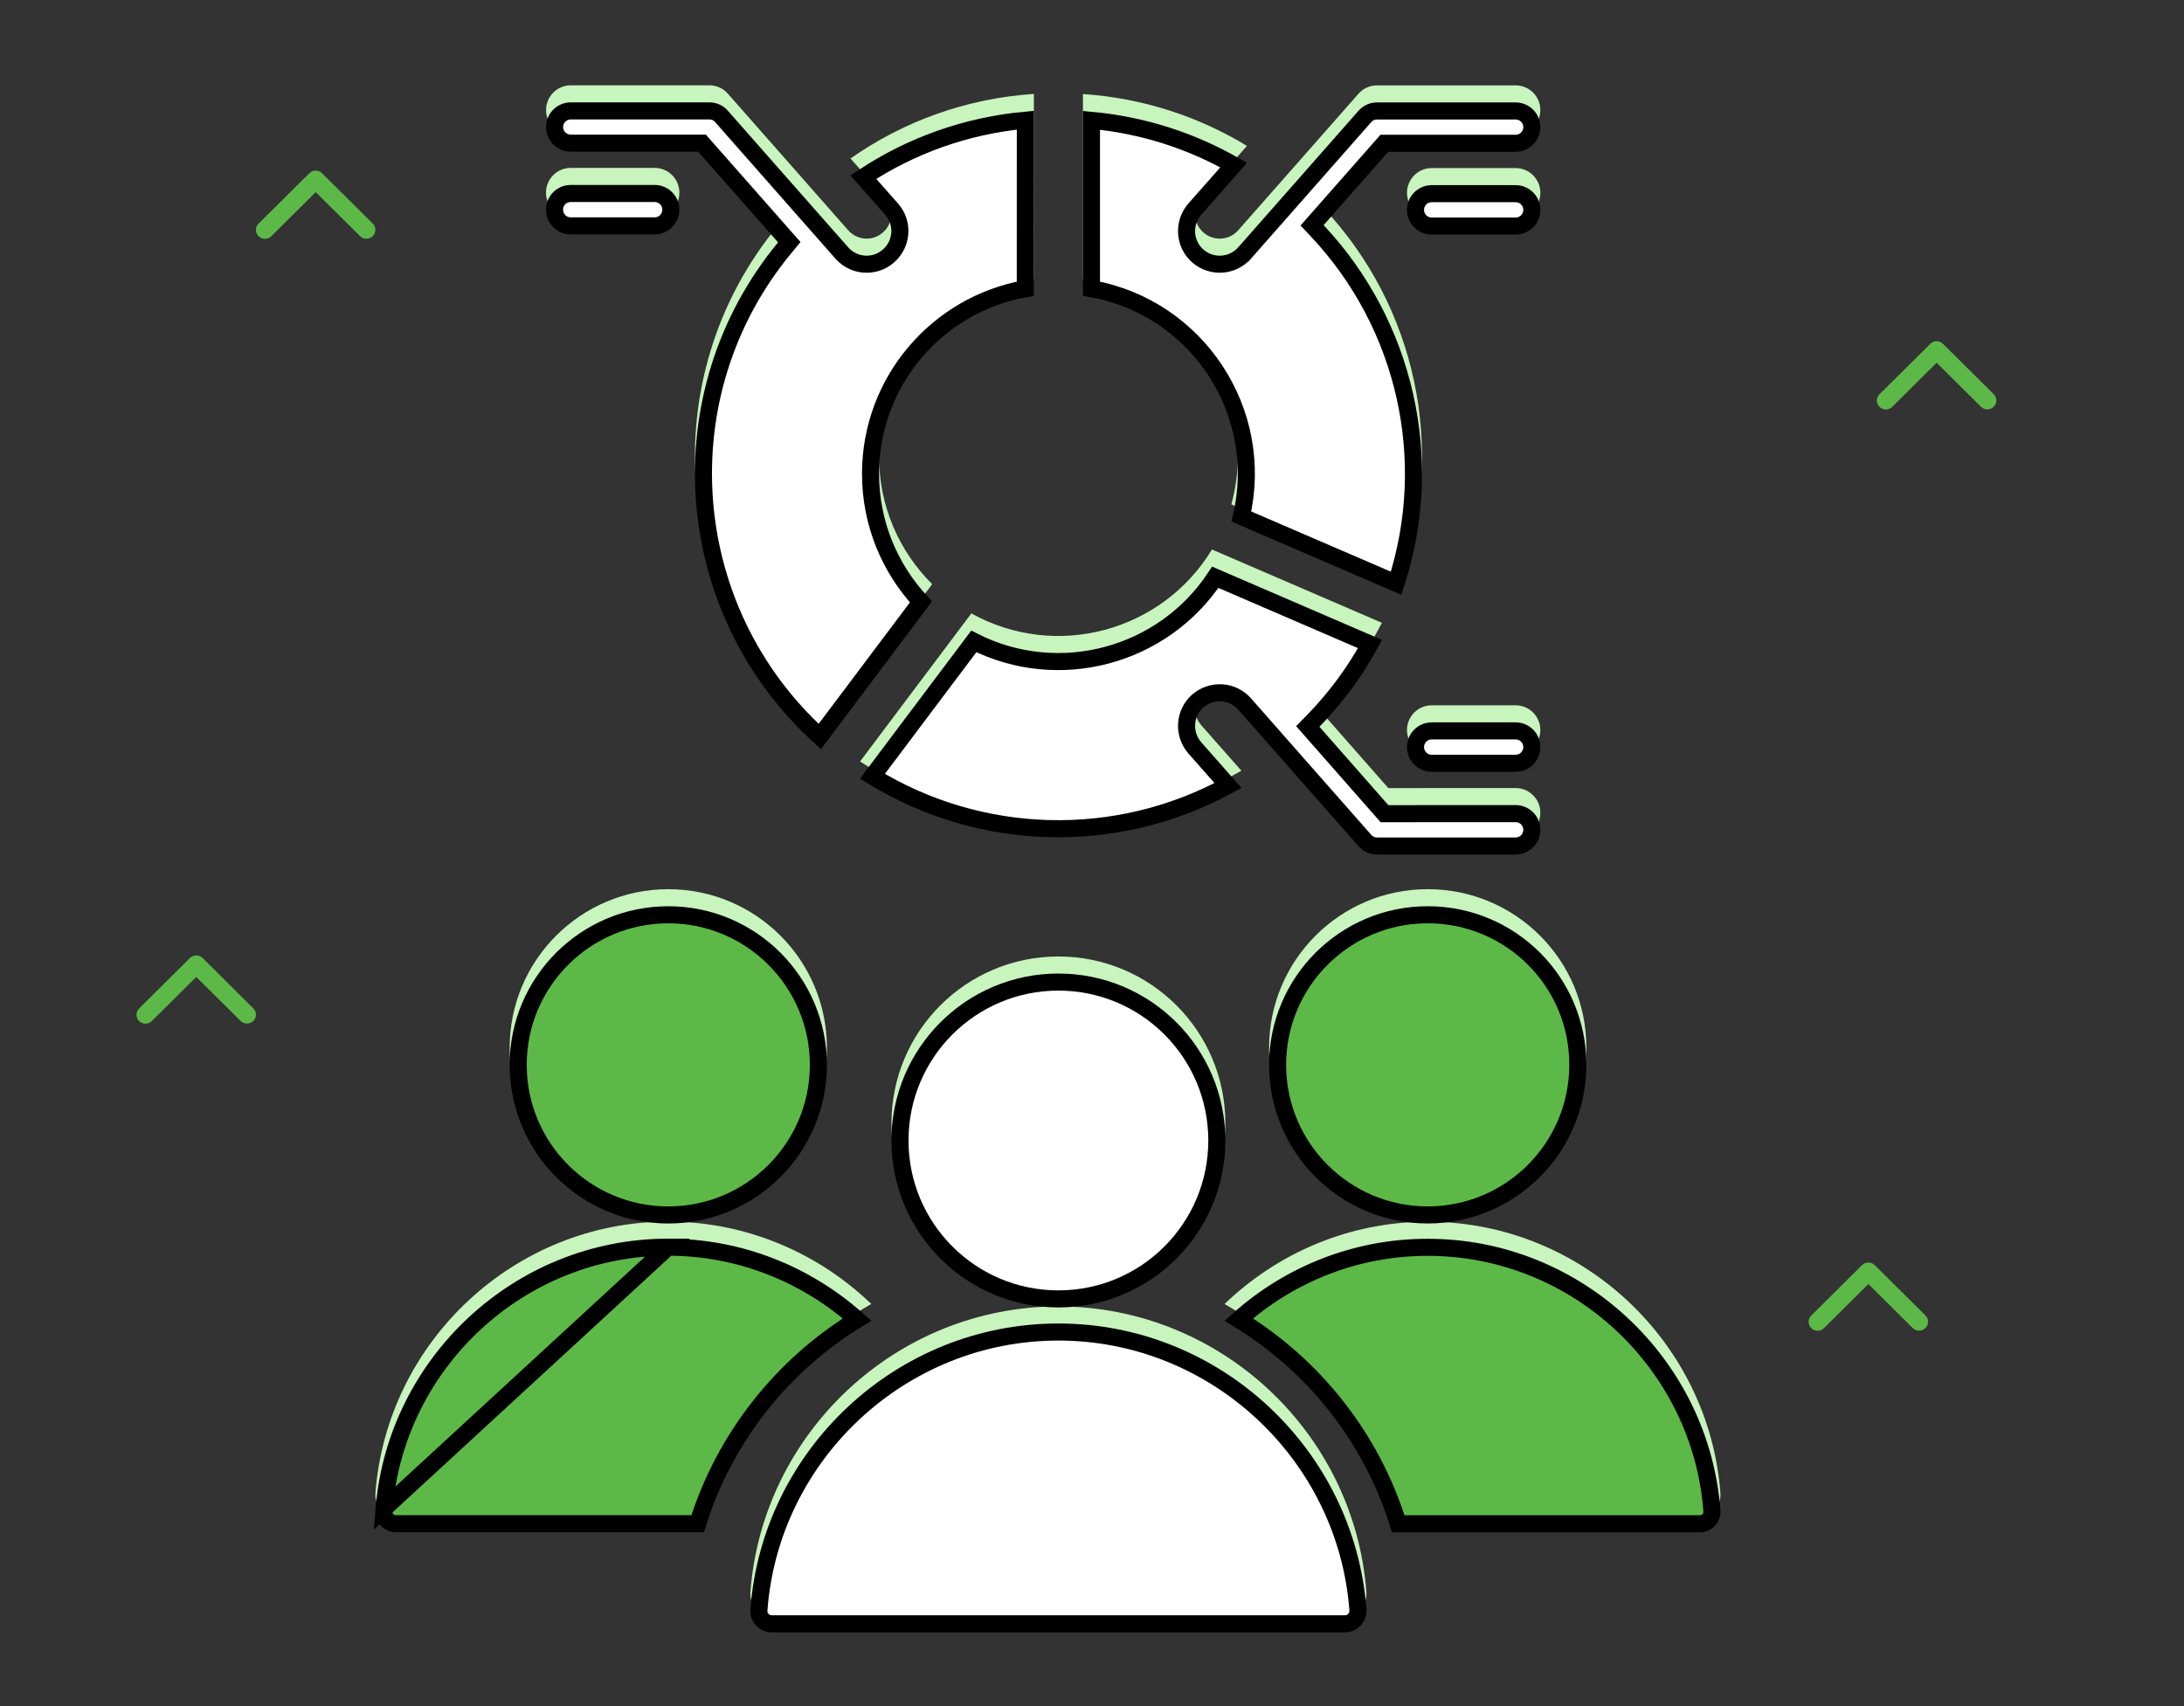 <svg width="128" height="100" viewBox="0 0 128 100" fill="none" xmlns="http://www.w3.org/2000/svg">
<rect x="0" y="0" width="128" height="100" fill="#333333" stroke="none"/>
<path d="M8.154 59.847C8.253 59.945 8.387 60 8.526 60C8.666 60 8.8 59.945 8.898 59.847L11.503 57.261L14.108 59.847C14.207 59.942 14.34 59.995 14.478 59.994C14.616 59.992 14.748 59.938 14.846 59.841C14.943 59.744 14.999 59.613 15 59.476C15.001 59.339 14.948 59.207 14.852 59.108L11.875 56.153C11.777 56.055 11.643 56 11.503 56C11.364 56 11.23 56.055 11.131 56.153L8.154 59.108C8.055 59.206 8 59.339 8 59.478C8 59.616 8.055 59.749 8.154 59.847Z" fill="#5DB947"/>
<path d="M110.154 23.847C110.253 23.945 110.387 24 110.526 24C110.666 24 110.8 23.945 110.898 23.847L113.503 21.261L116.108 23.847C116.207 23.942 116.34 23.995 116.478 23.994C116.616 23.992 116.748 23.938 116.846 23.841C116.943 23.744 116.999 23.613 117 23.476C117.001 23.339 116.948 23.207 116.852 23.108L113.875 20.153C113.777 20.055 113.643 20 113.503 20C113.364 20 113.23 20.055 113.131 20.153L110.154 23.108C110.055 23.206 110 23.339 110 23.478C110 23.616 110.055 23.749 110.154 23.847Z" fill="#5DB947"/>
<path d="M106.154 77.847C106.253 77.945 106.387 78 106.526 78C106.666 78 106.8 77.945 106.898 77.847L109.503 75.261L112.108 77.847C112.207 77.942 112.34 77.995 112.478 77.994C112.616 77.993 112.748 77.938 112.846 77.841C112.943 77.744 112.999 77.613 113 77.476C113.001 77.339 112.948 77.207 112.852 77.108L109.875 74.153C109.777 74.055 109.643 74 109.503 74C109.364 74 109.23 74.055 109.131 74.153L106.154 77.108C106.055 77.206 106 77.339 106 77.478C106 77.616 106.055 77.749 106.154 77.847Z" fill="#5DB947"/>
<path d="M15.154 13.847C15.253 13.945 15.387 14 15.526 14C15.666 14 15.8 13.945 15.898 13.847L18.503 11.261L21.108 13.847C21.207 13.942 21.34 13.995 21.478 13.994C21.616 13.992 21.748 13.938 21.846 13.841C21.943 13.744 21.999 13.613 22 13.476C22.001 13.339 21.948 13.207 21.852 13.108L18.875 10.153C18.777 10.055 18.643 10 18.503 10C18.364 10 18.23 10.055 18.131 10.153L15.154 13.108C15.055 13.206 15 13.339 15 13.478C15 13.616 15.055 13.749 15.154 13.847Z" fill="#5DB947"/>
<path fill-rule="evenodd" clip-rule="evenodd" d="M33.449 12.739C32.652 12.739 32 12.094 32 11.29C32 10.493 32.645 9.841 33.449 9.841H38.367C39.164 9.841 39.816 10.485 39.816 11.29C39.816 12.087 39.172 12.739 38.367 12.739H33.449ZM33.449 7.891H40.918L45.602 13.208C38.223 22.137 39.348 35.329 48.121 42.903L54.633 34.239C52.715 32.332 51.52 29.688 51.52 26.77C51.52 21.453 55.469 17.055 60.59 16.352L60.594 5.504C56.613 5.769 52.93 7.125 49.848 9.289L51.879 11.586C52.41 12.187 52.348 13.098 51.746 13.625C51.145 14.156 50.234 14.094 49.707 13.492L42.695 5.531C42.43 5.203 42.023 5 41.574 5H33.453C32.656 5 32.004 5.645 32.004 6.449C32 7.238 32.652 7.891 33.449 7.891ZM88.828 41.34C89.625 41.34 90.277 41.985 90.277 42.789C90.277 43.586 89.633 44.239 88.828 44.239H83.91C83.113 44.239 82.461 43.594 82.461 42.789C82.461 41.993 83.106 41.34 83.91 41.34H88.828ZM88.828 46.188C89.625 46.188 90.277 46.833 90.277 47.637C90.277 48.434 89.633 49.086 88.828 49.086H80.703C80.254 49.086 79.848 48.883 79.582 48.555L72.57 40.594C72.039 39.993 71.133 39.942 70.531 40.461C69.93 40.993 69.879 41.899 70.398 42.501L72.754 45.172C65.805 49.235 57.133 49.008 50.406 44.633L56.929 35.954C61.867 38.7 68.101 37.036 71.031 32.208L80.992 36.504C80.023 38.383 78.789 40.098 77.328 41.598L81.367 46.192L88.828 46.188ZM88.828 9.852C89.625 9.852 90.277 10.496 90.277 11.301C90.277 12.098 89.633 12.75 88.828 12.75H83.91C83.113 12.75 82.461 12.106 82.461 11.301C82.461 10.504 83.106 9.852 83.91 9.852H88.828ZM88.828 5.004H80.703C80.254 5.004 79.848 5.207 79.582 5.536L72.57 13.496C72.039 14.098 71.133 14.149 70.531 13.629C69.93 13.098 69.879 12.192 70.398 11.59L73.082 8.551C70.246 6.828 66.981 5.746 63.469 5.512V16.348C69.746 17.215 73.856 23.43 72.164 29.563L82.125 33.86C84.797 26.29 82.973 17.942 77.574 12.196L81.359 7.899H88.828C89.625 7.899 90.277 7.254 90.277 6.45C90.277 5.645 89.625 5.004 88.828 5.004ZM43.98 93.32C44.675 83.992 52.531 76.574 62.031 76.574C71.531 76.574 79.386 83.992 80.082 93.32C80.133 94.055 79.563 94.676 78.828 94.676H45.234C44.5 94.676 43.918 94.062 43.98 93.32ZM62.031 56.062C56.625 56.062 52.246 60.441 52.246 65.847C52.246 71.254 56.625 75.633 62.031 75.633C67.438 75.633 71.816 71.254 71.816 65.847C71.816 60.441 67.438 56.062 62.031 56.062Z" fill="#C8F4BD"/>
<path fill-rule="evenodd" clip-rule="evenodd" d="M39.167 52.118C34.035 52.118 29.87 56.282 29.87 61.415C29.87 66.548 34.035 70.712 39.167 70.712C44.3 70.712 48.464 66.548 48.464 61.415C48.46 56.278 44.3 52.118 39.167 52.118ZM71.769 76.433C76.453 79.097 80.035 83.515 81.574 88.812H99.636C100.339 88.812 100.882 88.218 100.831 87.527C100.167 78.66 92.698 71.609 83.679 71.609C79.066 71.605 74.859 73.453 71.769 76.433ZM22.003 87.523C21.953 88.226 22.492 88.808 23.199 88.808H41.261C42.811 83.511 46.393 79.094 51.065 76.429C47.964 73.449 43.761 71.601 39.147 71.601C30.136 71.605 22.667 78.656 22.002 87.523L22.003 87.523ZM83.675 52.117C78.543 52.117 74.378 56.281 74.378 61.414C74.378 66.547 78.543 70.711 83.675 70.711C88.808 70.711 92.972 66.547 92.972 61.414C92.984 56.277 88.82 52.117 83.675 52.117Z" fill="#C8F4BD"/>
<path d="M41.293 8.561L41.144 8.391H40.918H33.449C32.926 8.391 32.501 7.961 32.504 7.452L32.504 7.452V7.449C32.504 6.922 32.931 6.5 33.453 6.5H41.574C41.87 6.5 42.135 6.633 42.307 6.846L42.313 6.854L42.32 6.862L49.331 14.822C49.331 14.822 49.331 14.822 49.331 14.822C50.039 15.63 51.266 15.716 52.076 15C52.884 14.292 52.969 13.065 52.254 12.255L52.254 12.255L50.598 10.383C53.369 8.547 56.607 7.367 60.093 7.045L60.09 16.924C54.936 17.843 51.02 22.351 51.02 27.77C51.02 30.67 52.147 33.312 53.977 35.279L48.047 43.169C39.847 35.721 38.896 23.108 45.987 14.526L46.259 14.197L45.977 13.877L41.293 8.561ZM71.225 33.836L80.296 37.749C79.391 39.399 78.273 40.912 76.97 42.249L76.647 42.581L76.953 42.928L80.992 47.522L81.141 47.692L81.368 47.692L88.828 47.688C88.828 47.688 88.828 47.688 88.828 47.688C89.351 47.688 89.777 48.111 89.777 48.637C89.777 49.16 89.355 49.586 88.828 49.586H80.703C80.407 49.586 80.143 49.453 79.971 49.24L79.964 49.232L79.957 49.225L72.946 41.264L72.945 41.263C72.229 40.453 71.01 40.388 70.204 41.083L70.204 41.083L70.2 41.087C69.39 41.803 69.325 43.022 70.02 43.827L70.023 43.831L71.971 46.041C65.436 49.608 57.461 49.389 51.131 45.5L57.072 37.596C62.051 40.114 68.148 38.486 71.225 33.836ZM79.957 6.866L79.964 6.858L79.971 6.85C80.143 6.638 80.407 6.504 80.703 6.504H88.828C89.352 6.504 89.777 6.925 89.777 7.45C89.777 7.976 89.351 8.399 88.828 8.399H81.359H81.133L80.984 8.568L77.199 12.865L76.898 13.207L77.21 13.538C82.361 19.021 84.18 26.93 81.825 34.186L72.754 30.273C74.195 24.13 70.158 18.023 63.969 16.921V7.053C66.986 7.332 69.806 8.253 72.306 9.675L70.024 12.259L70.024 12.259L70.02 12.263C69.325 13.069 69.39 14.288 70.2 15.004L70.2 15.004L70.204 15.008C71.01 15.703 72.229 15.638 72.945 14.827L72.946 14.827L79.957 6.866ZM44.478 94.362L44.479 94.357C45.155 85.288 52.795 78.074 62.031 78.074C71.267 78.074 78.906 85.287 79.584 94.356C79.614 94.806 79.267 95.176 78.828 95.176H45.234C44.785 95.176 44.441 94.806 44.478 94.362ZM33.449 13.239C32.927 13.239 32.5 12.816 32.5 12.29C32.5 11.767 32.922 11.341 33.449 11.341H38.367C38.89 11.341 39.316 11.763 39.316 12.29C39.316 12.812 38.894 13.239 38.367 13.239H33.449ZM88.828 42.84C89.351 42.84 89.777 43.263 89.777 43.789C89.777 44.312 89.355 44.739 88.828 44.739H83.91C83.388 44.739 82.961 44.316 82.961 43.789C82.961 43.267 83.383 42.84 83.91 42.84H88.828ZM88.828 11.352C89.351 11.352 89.777 11.774 89.777 12.301C89.777 12.824 89.355 13.25 88.828 13.25H83.91C83.388 13.25 82.961 12.828 82.961 12.301C82.961 11.779 83.383 11.352 83.91 11.352H88.828ZM52.746 66.847C52.746 61.717 56.901 57.562 62.031 57.562C67.161 57.562 71.316 61.717 71.316 66.847C71.316 71.978 67.161 76.133 62.031 76.133C56.901 76.133 52.746 71.978 52.746 66.847Z" fill="white" stroke="black"/>
<path d="M22.512 88.42L22.502 88.559C22.472 88.974 22.783 89.308 23.199 89.308H40.889C42.463 84.266 45.842 80.032 50.233 77.341C47.273 74.71 43.388 73.101 39.148 73.101L22.512 88.42ZM22.512 88.42C23.226 79.877 30.448 73.105 39.147 73.101L22.512 88.42ZM81.946 89.312C80.383 84.268 77.003 80.034 72.601 77.343C75.55 74.713 79.438 73.105 83.679 73.109H83.679C92.434 73.109 99.688 79.955 100.333 88.564C100.362 88.967 100.046 89.312 99.636 89.312H81.946ZM92.472 62.413V62.414C92.472 67.271 88.532 71.211 83.675 71.211C78.819 71.211 74.878 67.271 74.878 62.414C74.878 57.557 78.819 53.617 83.675 53.617C88.544 53.617 92.483 57.554 92.472 62.413ZM30.37 62.415C30.37 57.558 34.311 53.618 39.167 53.618C44.024 53.618 47.961 57.554 47.964 62.415C47.964 67.272 44.024 71.212 39.167 71.212C34.311 71.212 30.37 67.271 30.37 62.415Z" fill="#5DB947" stroke="black"/>
</svg>

